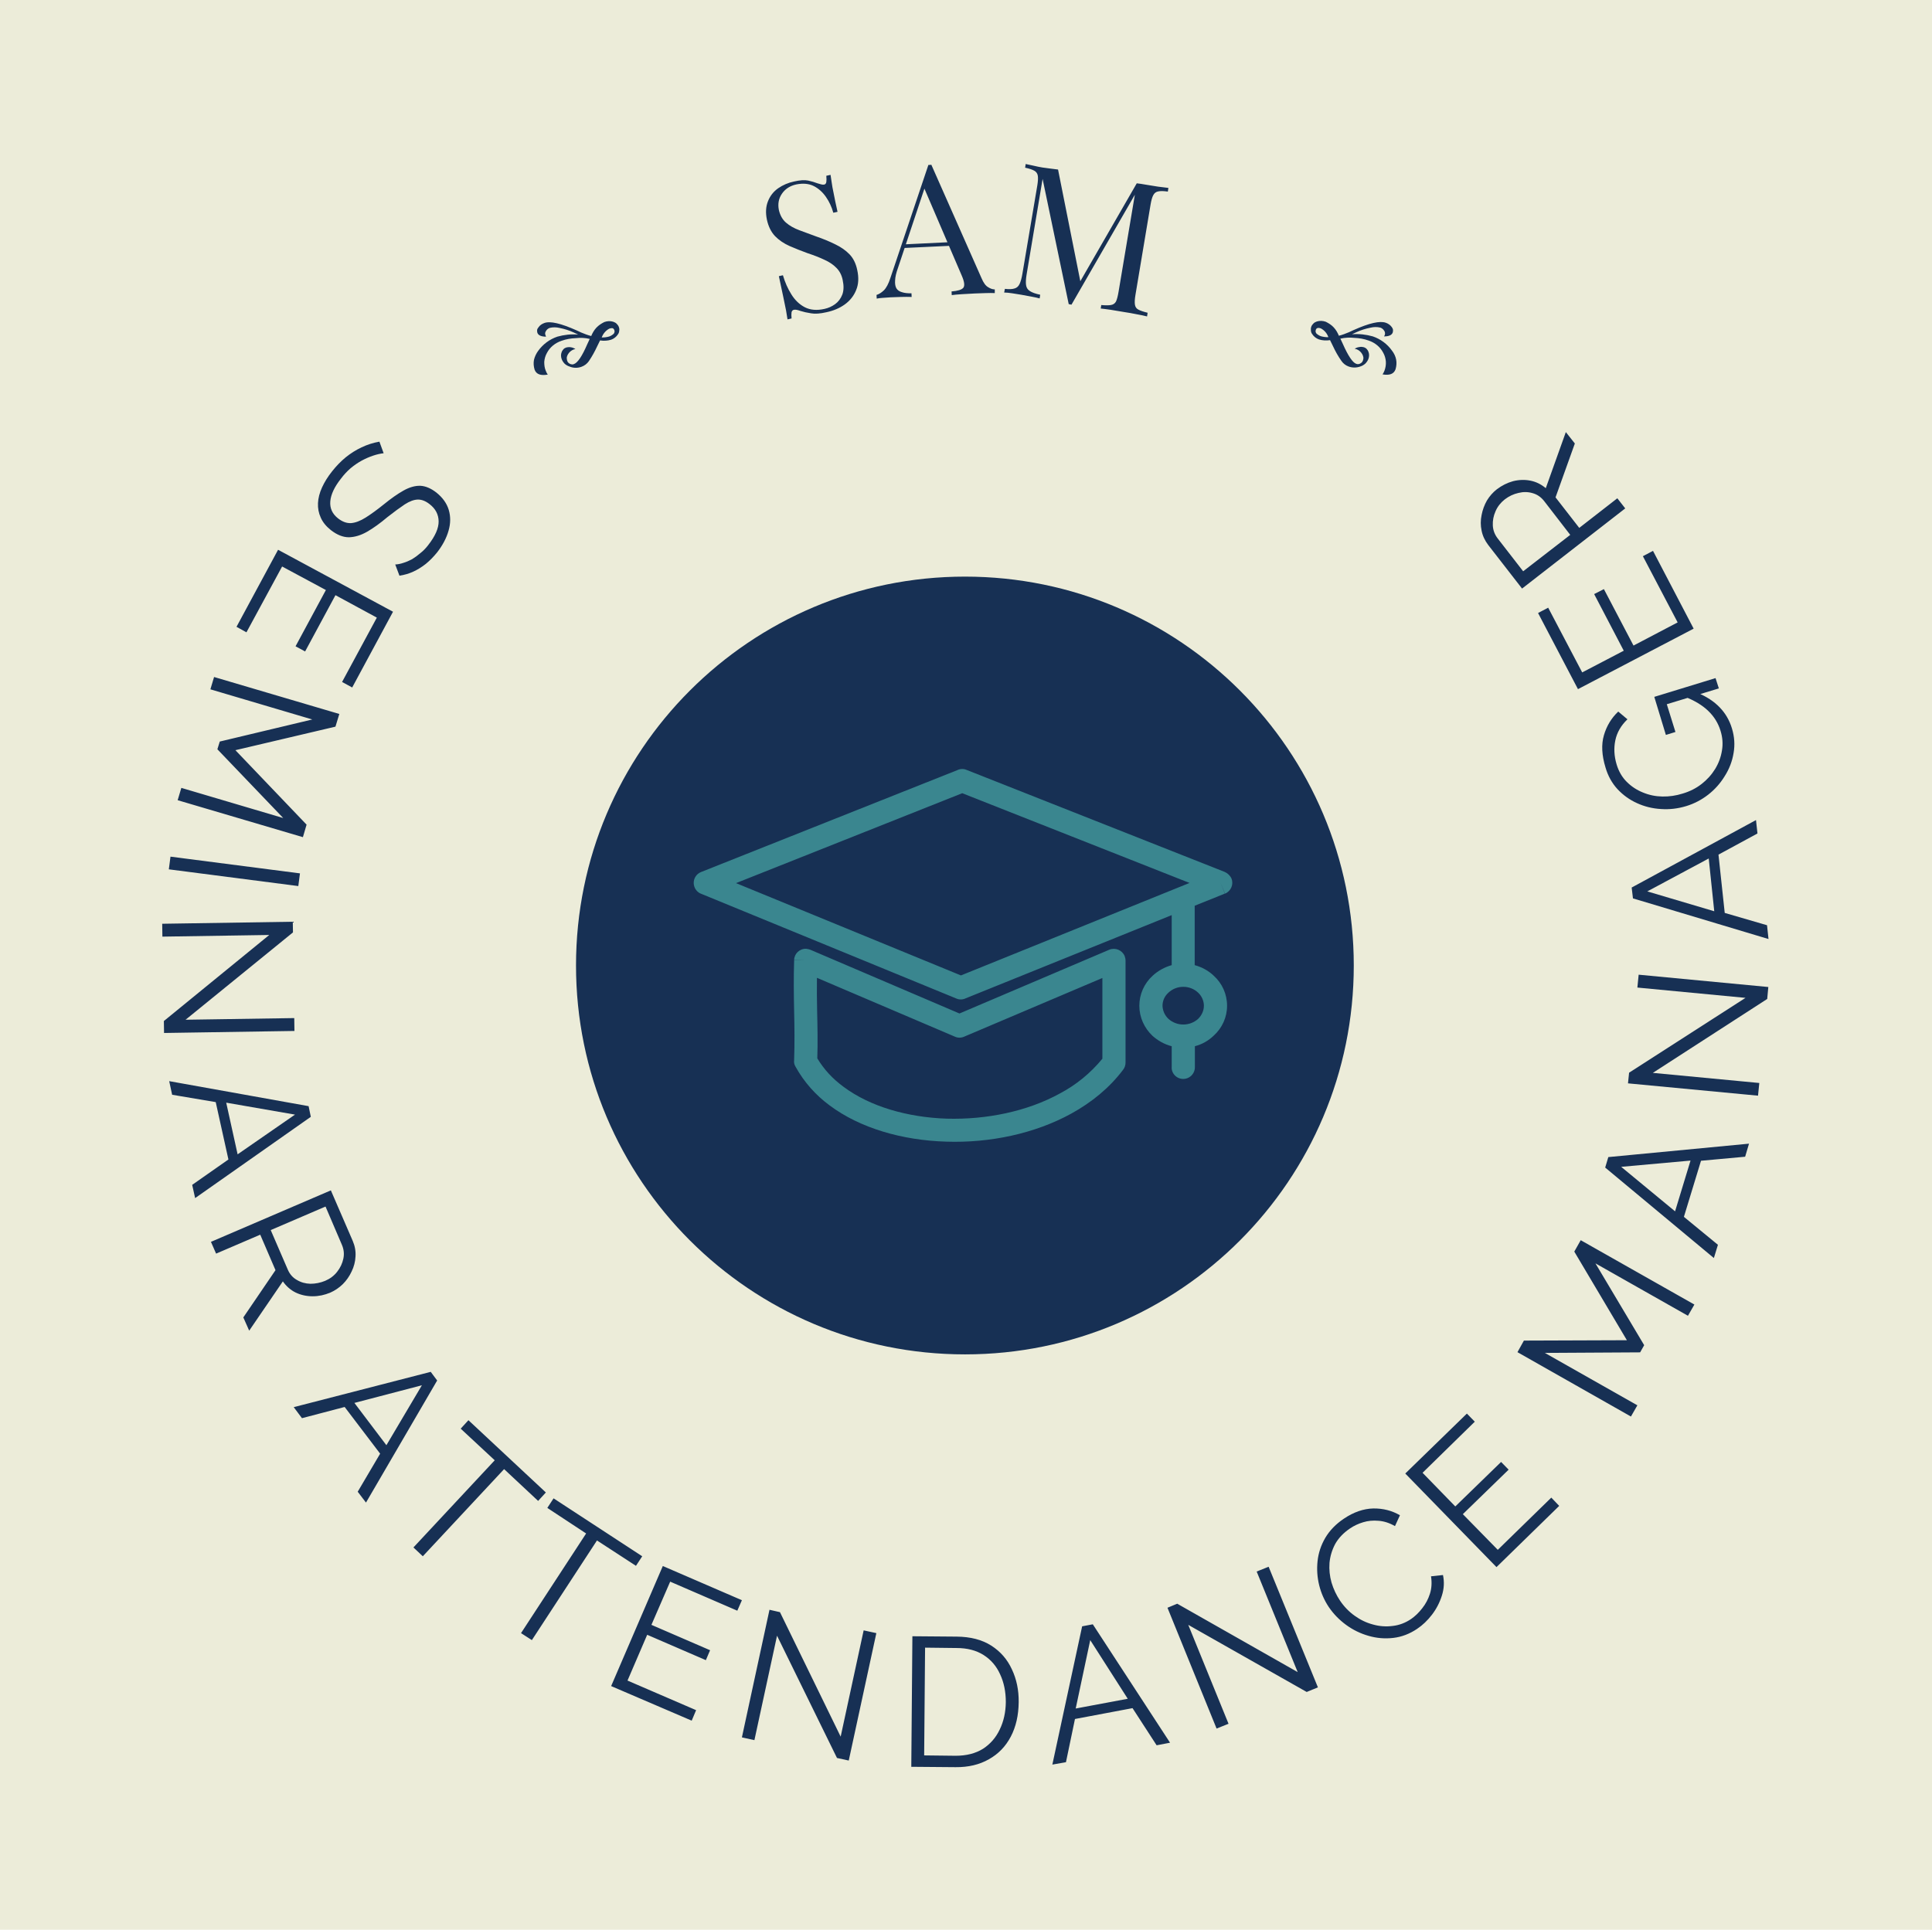 <svg xmlns="http://www.w3.org/2000/svg" version="1.1" xmlns:xlink="http://www.w3.org/1999/xlink" xmlns:svgjs="http://svgjs.dev/svgjs" viewBox="0 0 10.505 10.495"><g transform="matrix(1,0,0,1,3.132,3.136)"><rect width="10.505" height="10.505" x="-3.132" y="-3.141" fill="#ececd9"></rect><g><path d=" M 1.186 -2.149 Q 1.234 -2.16 1.262 -2.154 Q 1.29 -2.148 1.313 -2.139 Q 1.326 -2.135 1.334 -2.133 Q 1.342 -2.131 1.349 -2.132 Q 1.359 -2.134 1.361 -2.146 Q 1.363 -2.158 1.361 -2.18 L 1.384 -2.185 Q 1.386 -2.168 1.39 -2.145 Q 1.393 -2.121 1.401 -2.084 Q 1.408 -2.046 1.422 -1.984 L 1.399 -1.979 Q 1.386 -2.026 1.359 -2.065 Q 1.332 -2.104 1.293 -2.124 Q 1.253 -2.144 1.198 -2.133 Q 1.147 -2.122 1.12 -2.083 Q 1.093 -2.044 1.103 -1.994 Q 1.113 -1.95 1.142 -1.925 Q 1.171 -1.9 1.214 -1.884 Q 1.256 -1.868 1.306 -1.85 Q 1.364 -1.83 1.41 -1.807 Q 1.456 -1.785 1.487 -1.753 Q 1.518 -1.721 1.529 -1.668 Q 1.543 -1.605 1.523 -1.558 Q 1.504 -1.511 1.461 -1.48 Q 1.419 -1.45 1.362 -1.438 Q 1.31 -1.426 1.278 -1.432 Q 1.245 -1.437 1.22 -1.445 Q 1.196 -1.454 1.184 -1.451 Q 1.175 -1.449 1.172 -1.438 Q 1.17 -1.426 1.172 -1.404 L 1.15 -1.399 Q 1.147 -1.42 1.142 -1.448 Q 1.136 -1.476 1.127 -1.521 Q 1.118 -1.566 1.103 -1.634 L 1.125 -1.639 Q 1.142 -1.581 1.171 -1.535 Q 1.2 -1.488 1.244 -1.465 Q 1.289 -1.442 1.351 -1.456 Q 1.383 -1.463 1.409 -1.482 Q 1.435 -1.501 1.448 -1.534 Q 1.46 -1.567 1.45 -1.613 Q 1.442 -1.653 1.416 -1.679 Q 1.391 -1.705 1.351 -1.723 Q 1.311 -1.742 1.259 -1.759 Q 1.207 -1.778 1.161 -1.798 Q 1.114 -1.819 1.082 -1.852 Q 1.05 -1.886 1.038 -1.941 Q 1.026 -1.998 1.044 -2.042 Q 1.061 -2.085 1.099 -2.112 Q 1.138 -2.139 1.186 -2.149 M 1.932 -2.24 L 2.205 -1.623 Q 2.221 -1.585 2.241 -1.574 Q 2.26 -1.562 2.277 -1.562 L 2.277 -1.542 Q 2.257 -1.543 2.228 -1.542 Q 2.199 -1.541 2.17 -1.54 Q 2.131 -1.538 2.098 -1.536 Q 2.064 -1.534 2.043 -1.531 L 2.042 -1.551 Q 2.093 -1.555 2.106 -1.571 Q 2.119 -1.588 2.097 -1.638 L 1.888 -2.125 L 1.904 -2.139 L 1.751 -1.68 Q 1.736 -1.639 1.735 -1.611 Q 1.733 -1.584 1.742 -1.568 Q 1.751 -1.553 1.772 -1.547 Q 1.793 -1.54 1.824 -1.541 L 1.825 -1.521 Q 1.797 -1.522 1.766 -1.521 Q 1.736 -1.52 1.71 -1.519 Q 1.685 -1.517 1.667 -1.516 Q 1.65 -1.515 1.635 -1.512 L 1.634 -1.532 Q 1.654 -1.538 1.674 -1.557 Q 1.694 -1.577 1.709 -1.623 L 1.916 -2.239 Q 1.92 -2.239 1.924 -2.239 Q 1.928 -2.239 1.932 -2.24 M 2.073 -1.821 L 2.074 -1.801 L 1.777 -1.787 L 1.786 -1.807 L 2.073 -1.821 M 3.221 -2.114 L 3.218 -2.094 Q 3.184 -2.099 3.166 -2.095 Q 3.148 -2.092 3.139 -2.075 Q 3.13 -2.059 3.124 -2.023 L 3.042 -1.533 Q 3.036 -1.498 3.039 -1.479 Q 3.042 -1.46 3.058 -1.452 Q 3.075 -1.443 3.108 -1.435 L 3.105 -1.415 Q 3.082 -1.421 3.048 -1.427 Q 3.014 -1.434 2.98 -1.439 Q 2.941 -1.446 2.908 -1.451 Q 2.874 -1.456 2.853 -1.458 L 2.856 -1.477 Q 2.89 -1.474 2.908 -1.477 Q 2.927 -1.48 2.936 -1.496 Q 2.944 -1.513 2.95 -1.549 L 3.041 -2.091 L 3.045 -2.088 L 2.694 -1.479 L 2.679 -1.482 L 2.537 -2.163 L 2.45 -1.643 Q 2.444 -1.607 2.447 -1.586 Q 2.45 -1.564 2.468 -1.553 Q 2.486 -1.541 2.524 -1.533 L 2.521 -1.513 Q 2.503 -1.518 2.475 -1.523 Q 2.446 -1.529 2.421 -1.533 Q 2.396 -1.537 2.371 -1.541 Q 2.345 -1.545 2.328 -1.545 L 2.332 -1.565 Q 2.366 -1.561 2.384 -1.567 Q 2.403 -1.572 2.412 -1.592 Q 2.421 -1.611 2.427 -1.646 L 2.508 -2.126 Q 2.514 -2.162 2.511 -2.18 Q 2.508 -2.199 2.491 -2.208 Q 2.475 -2.217 2.442 -2.224 L 2.445 -2.244 Q 2.462 -2.24 2.487 -2.235 Q 2.512 -2.229 2.536 -2.225 Q 2.558 -2.222 2.581 -2.219 Q 2.605 -2.216 2.621 -2.214 L 2.746 -1.587 L 2.728 -1.582 L 3.049 -2.139 Q 3.061 -2.138 3.072 -2.136 Q 3.084 -2.134 3.096 -2.132 Q 3.13 -2.126 3.164 -2.121 Q 3.199 -2.117 3.221 -2.114" fill="#173054" fill-rule="nonzero"></path></g><g><path d=" M -0.983 -0.066 Q -0.961 -0.067 -0.938 -0.075 Q -0.915 -0.082 -0.891 -0.095 Q -0.868 -0.109 -0.846 -0.128 Q -0.823 -0.146 -0.804 -0.171 Q -0.746 -0.245 -0.747 -0.301 Q -0.748 -0.357 -0.796 -0.394 Q -0.829 -0.42 -0.861 -0.419 Q -0.892 -0.418 -0.931 -0.393 Q -0.97 -0.367 -1.025 -0.324 Q -1.084 -0.274 -1.136 -0.244 Q -1.187 -0.215 -1.235 -0.214 Q -1.283 -0.214 -1.333 -0.253 Q -1.372 -0.284 -1.388 -0.321 Q -1.405 -0.358 -1.403 -0.4 Q -1.401 -0.441 -1.381 -0.485 Q -1.361 -0.529 -1.326 -0.573 Q -1.292 -0.616 -1.252 -0.649 Q -1.211 -0.682 -1.166 -0.703 Q -1.12 -0.725 -1.069 -0.734 L -1.046 -0.671 Q -1.073 -0.668 -1.103 -0.658 Q -1.133 -0.648 -1.165 -0.631 Q -1.196 -0.614 -1.225 -0.59 Q -1.254 -0.565 -1.278 -0.533 Q -1.331 -0.466 -1.336 -0.41 Q -1.341 -0.353 -1.293 -0.316 Q -1.258 -0.289 -1.223 -0.291 Q -1.187 -0.294 -1.144 -0.321 Q -1.101 -0.348 -1.045 -0.393 Q -0.986 -0.441 -0.938 -0.468 Q -0.89 -0.495 -0.847 -0.494 Q -0.804 -0.492 -0.759 -0.457 Q -0.708 -0.416 -0.692 -0.363 Q -0.676 -0.309 -0.693 -0.25 Q -0.71 -0.19 -0.755 -0.132 Q -0.785 -0.095 -0.817 -0.069 Q -0.85 -0.043 -0.885 -0.027 Q -0.92 -0.011 -0.96 -0.005 L -0.983 -0.066 M -1.792 0.303 L -1.846 0.273 L -1.62 -0.146 L -0.995 0.191 L -1.217 0.603 L -1.272 0.573 L -1.083 0.223 L -1.308 0.101 L -1.473 0.407 L -1.525 0.379 L -1.36 0.073 L -1.598 -0.055 L -1.792 0.303 M -2.146 1.149 L -1.592 1.313 L -1.95 0.939 L -1.937 0.897 L -1.434 0.777 L -1.988 0.613 L -1.968 0.546 L -1.287 0.747 L -1.308 0.816 L -1.852 0.944 L -1.465 1.349 L -1.485 1.417 L -2.166 1.216 L -2.146 1.149 M -2.205 1.523 L -1.501 1.614 L -1.51 1.683 L -2.214 1.592 L -2.205 1.523 M -1.668 1.949 L -2.249 1.958 L -2.25 1.888 L -1.54 1.877 L -1.539 1.935 L -2.123 2.41 L -1.532 2.401 L -1.531 2.471 L -2.24 2.482 L -2.241 2.417 L -1.668 1.949 M -1.454 2.88 L -1.442 2.938 L -2.071 3.38 L -2.087 3.308 L -1.89 3.17 L -1.959 2.858 L -2.196 2.818 L -2.212 2.744 L -1.454 2.88 M -1.84 3.142 L -1.528 2.926 L -1.902 2.861 L -1.84 3.142 M -1.985 3.618 L -1.333 3.338 L -1.214 3.613 Q -1.196 3.655 -1.199 3.698 Q -1.201 3.74 -1.22 3.779 Q -1.238 3.818 -1.268 3.848 Q -1.299 3.878 -1.336 3.894 Q -1.383 3.914 -1.432 3.914 Q -1.481 3.914 -1.524 3.894 Q -1.566 3.873 -1.594 3.833 L -1.777 4.101 L -1.809 4.029 L -1.634 3.772 L -1.717 3.579 L -1.957 3.682 L -1.985 3.618 M -1.66 3.554 L -1.568 3.767 Q -1.552 3.806 -1.518 3.825 Q -1.485 3.845 -1.444 3.846 Q -1.403 3.846 -1.364 3.83 Q -1.324 3.813 -1.299 3.781 Q -1.273 3.748 -1.265 3.709 Q -1.257 3.671 -1.273 3.634 L -1.362 3.426 L -1.66 3.554 M -0.79 4.325 L -0.755 4.372 L -1.142 5.036 L -1.187 4.977 L -1.065 4.77 L -1.258 4.516 L -1.49 4.577 L -1.535 4.517 L -0.79 4.325 M -1.031 4.724 L -0.838 4.398 L -1.205 4.494 L -1.031 4.724 M -0.206 5.027 L -0.391 4.854 L -0.833 5.328 L -0.884 5.28 L -0.442 4.806 L -0.627 4.634 L -0.585 4.588 L -0.164 4.981 L -0.206 5.027 M 0.326 5.38 L 0.114 5.242 L -0.24 5.784 L -0.299 5.746 L 0.055 5.204 L -0.156 5.065 L -0.122 5.013 L 0.36 5.328 L 0.326 5.38 M 0.653 6.165 L 0.629 6.222 L 0.191 6.034 L 0.472 5.381 L 0.902 5.567 L 0.877 5.624 L 0.512 5.466 L 0.41 5.701 L 0.729 5.839 L 0.706 5.893 L 0.387 5.755 L 0.28 6.004 L 0.653 6.165 M 1.093 5.76 L 0.97 6.328 L 0.902 6.313 L 1.052 5.619 L 1.109 5.632 L 1.439 6.309 L 1.564 5.731 L 1.633 5.746 L 1.483 6.439 L 1.419 6.425 L 1.093 5.76 M 1.823 6.473 L 1.829 5.763 L 2.07 5.765 Q 2.183 5.766 2.258 5.814 Q 2.333 5.862 2.37 5.943 Q 2.408 6.023 2.407 6.121 Q 2.406 6.229 2.364 6.309 Q 2.322 6.389 2.245 6.432 Q 2.168 6.476 2.064 6.475 L 1.823 6.473 M 2.337 6.121 Q 2.337 6.036 2.306 5.97 Q 2.276 5.903 2.216 5.865 Q 2.156 5.827 2.069 5.827 L 1.898 5.825 L 1.893 6.411 L 2.064 6.413 Q 2.152 6.413 2.213 6.375 Q 2.273 6.336 2.304 6.27 Q 2.336 6.204 2.337 6.121 M 2.752 5.709 L 2.81 5.698 L 3.23 6.342 L 3.157 6.356 L 3.026 6.154 L 2.713 6.213 L 2.664 6.448 L 2.59 6.461 L 2.752 5.709 M 3 6.103 L 2.796 5.784 L 2.717 6.156 L 3 6.103 M 3.329 5.701 L 3.548 6.239 L 3.483 6.265 L 3.216 5.608 L 3.269 5.586 L 3.924 5.958 L 3.701 5.411 L 3.766 5.385 L 4.034 6.041 L 3.973 6.066 L 3.329 5.701 M 4.093 5.604 Q 4.057 5.55 4.041 5.486 Q 4.025 5.421 4.032 5.355 Q 4.039 5.288 4.074 5.228 Q 4.11 5.167 4.176 5.123 Q 4.255 5.07 4.335 5.068 Q 4.415 5.067 4.48 5.105 L 4.453 5.164 Q 4.408 5.138 4.363 5.135 Q 4.319 5.131 4.28 5.143 Q 4.24 5.155 4.208 5.177 Q 4.155 5.213 4.128 5.261 Q 4.102 5.31 4.097 5.364 Q 4.093 5.418 4.108 5.471 Q 4.124 5.524 4.154 5.569 Q 4.187 5.618 4.233 5.651 Q 4.28 5.685 4.333 5.699 Q 4.386 5.714 4.44 5.707 Q 4.494 5.701 4.541 5.669 Q 4.574 5.646 4.601 5.611 Q 4.629 5.576 4.643 5.532 Q 4.657 5.488 4.649 5.437 L 4.714 5.43 Q 4.726 5.486 4.708 5.542 Q 4.69 5.599 4.654 5.646 Q 4.618 5.693 4.573 5.723 Q 4.512 5.764 4.444 5.772 Q 4.376 5.78 4.31 5.761 Q 4.243 5.742 4.187 5.701 Q 4.131 5.66 4.093 5.604 M 5.303 5.009 L 5.346 5.054 L 5.005 5.387 L 4.509 4.878 L 4.844 4.552 L 4.887 4.596 L 4.603 4.874 L 4.781 5.057 L 5.03 4.815 L 5.071 4.857 L 4.822 5.099 L 5.012 5.293 L 5.303 5.009 M 6.046 4.02 L 5.543 3.735 L 5.808 4.18 L 5.786 4.219 L 5.268 4.222 L 5.771 4.507 L 5.736 4.568 L 5.119 4.218 L 5.154 4.155 L 5.714 4.153 L 5.428 3.671 L 5.463 3.609 L 6.081 3.959 L 6.046 4.02 M 5.596 3.214 L 5.613 3.157 L 6.378 3.084 L 6.357 3.155 L 6.117 3.177 L 6.024 3.482 L 6.209 3.634 L 6.187 3.706 L 5.596 3.214 M 6.06 3.176 L 5.683 3.21 L 5.976 3.452 L 6.06 3.176 M 5.855 2.699 L 6.434 2.754 L 6.427 2.823 L 5.72 2.756 L 5.726 2.698 L 6.359 2.291 L 5.771 2.235 L 5.778 2.165 L 6.483 2.232 L 6.477 2.297 L 5.855 2.699 M 5.747 1.75 L 5.74 1.691 L 6.416 1.324 L 6.424 1.397 L 6.212 1.512 L 6.246 1.829 L 6.476 1.896 L 6.484 1.971 L 5.747 1.75 M 6.159 1.533 L 5.825 1.712 L 6.189 1.82 L 6.159 1.533 M 6.285 0.825 Q 6.306 0.893 6.294 0.96 Q 6.283 1.027 6.246 1.085 Q 6.21 1.144 6.156 1.186 Q 6.102 1.228 6.037 1.248 Q 5.968 1.269 5.899 1.264 Q 5.83 1.26 5.769 1.232 Q 5.709 1.205 5.663 1.156 Q 5.618 1.107 5.598 1.039 Q 5.567 0.938 5.589 0.863 Q 5.611 0.787 5.667 0.734 L 5.717 0.776 Q 5.664 0.827 5.651 0.891 Q 5.638 0.954 5.658 1.021 Q 5.675 1.078 5.713 1.116 Q 5.751 1.154 5.801 1.174 Q 5.851 1.195 5.907 1.196 Q 5.963 1.197 6.017 1.18 Q 6.075 1.163 6.12 1.128 Q 6.165 1.093 6.194 1.046 Q 6.223 0.998 6.231 0.945 Q 6.24 0.892 6.223 0.838 Q 6.204 0.776 6.156 0.73 Q 6.108 0.684 6.028 0.653 L 6.098 0.632 Q 6.245 0.693 6.285 0.825 M 5.931 0.694 L 5.978 0.845 L 5.926 0.861 L 5.863 0.654 L 6.196 0.552 L 6.214 0.608 L 5.931 0.694 M 5.801 -0.111 L 5.856 -0.14 L 6.077 0.283 L 5.448 0.612 L 5.231 0.198 L 5.286 0.169 L 5.471 0.521 L 5.697 0.403 L 5.536 0.095 L 5.589 0.068 L 5.75 0.375 L 5.99 0.249 L 5.801 -0.111 M 5.705 -0.371 L 5.144 0.065 L 4.96 -0.172 Q 4.932 -0.209 4.924 -0.25 Q 4.915 -0.292 4.924 -0.335 Q 4.932 -0.377 4.953 -0.414 Q 4.975 -0.45 5.007 -0.475 Q 5.048 -0.506 5.095 -0.519 Q 5.143 -0.531 5.189 -0.522 Q 5.235 -0.513 5.273 -0.481 L 5.382 -0.786 L 5.431 -0.724 L 5.326 -0.431 L 5.455 -0.265 L 5.662 -0.426 L 5.705 -0.371 M 5.406 -0.227 L 5.264 -0.411 Q 5.238 -0.444 5.201 -0.454 Q 5.164 -0.465 5.124 -0.455 Q 5.084 -0.446 5.05 -0.42 Q 5.016 -0.393 5 -0.356 Q 4.983 -0.318 4.985 -0.278 Q 4.987 -0.239 5.012 -0.207 L 5.15 -0.029 L 5.406 -0.227" fill="#173054" fill-rule="nonzero"></path></g><g clip-path="url(#SvgjsClipPath1004)"><g clip-path="url(#a561c0b04-2c04-4520-bba3-c94e73c5dc1f548d62e8-e5ec-4d18-9ed3-8fef146e69de)"><path d=" M 4.229 2.115 C 4.229 3.283 3.283 4.23 2.115 4.23 C 0.947 4.23 0 3.283 0 2.115 C 0 0.947 0.947 -0 2.115 -0 C 3.283 -0 4.229 0.947 4.229 2.115" fill="#173054" transform="matrix(1,0,0,1,0,0)" fill-rule="nonzero"></path></g><g clip-path="url(#a561c0b04-2c04-4520-bba3-c94e73c5dc1f548d62e8-e5ec-4d18-9ed3-8fef146e69de)"><path d=" M 0.87 1.667 L 2.1 1.178 L 3.336 1.666 L 2.093 2.169 Z M 1.278 2.031 C 1.269 2.027 1.26 2.025 1.251 2.024 C 1.216 2.023 1.187 2.05 1.186 2.085 L 1.249 2.087 L 1.186 2.086 C 1.183 2.181 1.184 2.272 1.186 2.363 C 1.188 2.45 1.189 2.537 1.186 2.629 C 1.184 2.642 1.187 2.655 1.194 2.666 L 1.249 2.636 L 1.194 2.666 C 1.24 2.749 1.303 2.82 1.379 2.876 C 1.545 3 1.775 3.066 2.013 3.073 C 2.249 3.081 2.493 3.03 2.692 2.921 C 2.803 2.86 2.9 2.781 2.974 2.683 C 2.983 2.672 2.988 2.658 2.988 2.643 L 2.988 2.089 C 2.988 2.08 2.986 2.071 2.983 2.063 C 2.969 2.031 2.932 2.016 2.9 2.029 L 2.925 2.087 L 2.9 2.029 L 2.085 2.376 Z M 2.06 2.502 L 2.06 2.502 C 2.077 2.51 2.097 2.509 2.113 2.501 L 2.862 2.183 L 2.862 2.622 C 2.798 2.7 2.72 2.764 2.631 2.811 C 2.453 2.909 2.231 2.954 2.016 2.948 C 1.804 2.941 1.6 2.883 1.455 2.775 C 1.396 2.732 1.348 2.68 1.312 2.62 C 1.315 2.531 1.313 2.446 1.311 2.361 C 1.31 2.302 1.309 2.243 1.31 2.182 Z M 3.364 2.113 L 3.364 1.79 L 3.528 1.724 L 3.505 1.666 L 3.529 1.724 C 3.561 1.711 3.577 1.674 3.564 1.642 C 3.557 1.626 3.543 1.613 3.527 1.606 L 2.123 1.051 C 2.107 1.044 2.088 1.045 2.072 1.053 L 0.679 1.607 L 0.703 1.666 L 0.679 1.607 C 0.655 1.617 0.639 1.641 0.64 1.668 C 0.641 1.694 0.658 1.718 0.683 1.726 L 2.069 2.295 L 2.093 2.237 L 2.069 2.295 C 2.085 2.302 2.104 2.301 2.12 2.293 L 3.239 1.841 L 3.239 2.113 C 3.2 2.124 3.164 2.144 3.135 2.171 C 3.089 2.213 3.063 2.272 3.063 2.334 C 3.063 2.397 3.09 2.455 3.134 2.497 C 3.163 2.523 3.199 2.544 3.239 2.554 L 3.239 2.666 C 3.237 2.689 3.249 2.711 3.269 2.723 C 3.289 2.735 3.314 2.735 3.334 2.723 C 3.354 2.711 3.366 2.689 3.365 2.666 L 3.365 2.554 C 3.404 2.544 3.439 2.524 3.468 2.496 C 3.513 2.455 3.54 2.397 3.54 2.334 C 3.54 2.27 3.513 2.212 3.468 2.171 C 3.44 2.144 3.404 2.124 3.364 2.113 M 3.383 2.263 C 3.402 2.281 3.414 2.307 3.414 2.334 C 3.414 2.361 3.402 2.386 3.383 2.405 C 3.361 2.425 3.332 2.436 3.302 2.436 C 3.272 2.436 3.243 2.425 3.221 2.405 C 3.201 2.386 3.19 2.361 3.189 2.334 C 3.189 2.306 3.201 2.281 3.221 2.263 C 3.243 2.242 3.272 2.231 3.302 2.231 C 3.332 2.231 3.361 2.242 3.383 2.263" fill="#3a868f" transform="matrix(1,0,0,1,0,0)" fill-rule="nonzero"></path></g></g><g transform="matrix(0.939,-0.343,0.343,0.939,0.437,-0.082)"><g clip-path="url(#SvgjsClipPath1005)"><path d=" M 0.125 -1.235 L 0.099 -1.21 C 0.077 -1.188 0.054 -1.168 0.029 -1.15 C 0.015 -1.14 -0.002 -1.135 -0.019 -1.135 C -0.041 -1.135 -0.063 -1.143 -0.079 -1.158 C -0.087 -1.164 -0.094 -1.172 -0.099 -1.181 C -0.103 -1.19 -0.106 -1.2 -0.106 -1.211 C -0.106 -1.224 -0.102 -1.237 -0.093 -1.247 C -0.089 -1.252 -0.084 -1.255 -0.079 -1.258 C -0.074 -1.261 -0.068 -1.262 -0.062 -1.262 C -0.053 -1.261 -0.044 -1.259 -0.036 -1.254 C -0.029 -1.25 -0.022 -1.244 -0.017 -1.237 C -0.02 -1.237 -0.023 -1.238 -0.026 -1.238 C -0.04 -1.238 -0.054 -1.233 -0.065 -1.224 C -0.07 -1.22 -0.074 -1.215 -0.077 -1.21 C -0.079 -1.204 -0.081 -1.198 -0.081 -1.192 C -0.081 -1.188 -0.08 -1.184 -0.079 -1.181 C -0.077 -1.177 -0.075 -1.174 -0.072 -1.171 C -0.07 -1.169 -0.066 -1.166 -0.063 -1.165 C -0.06 -1.163 -0.056 -1.163 -0.052 -1.163 C -0.031 -1.163 0.004 -1.188 0.053 -1.24 L 0.075 -1.262 C 0.054 -1.276 0.03 -1.286 0.005 -1.292 C -0.02 -1.3 -0.046 -1.305 -0.073 -1.305 C -0.109 -1.306 -0.144 -1.294 -0.17 -1.27 C -0.183 -1.259 -0.193 -1.245 -0.2 -1.23 C -0.206 -1.214 -0.21 -1.198 -0.209 -1.181 C -0.209 -1.173 -0.208 -1.165 -0.206 -1.158 C -0.245 -1.165 -0.264 -1.181 -0.264 -1.208 C -0.263 -1.226 -0.258 -1.244 -0.249 -1.259 C -0.239 -1.274 -0.226 -1.287 -0.211 -1.297 C -0.174 -1.322 -0.131 -1.335 -0.086 -1.334 C -0.048 -1.331 -0.011 -1.322 0.024 -1.306 L 0.005 -1.325 C -0.014 -1.344 -0.035 -1.36 -0.058 -1.374 C -0.073 -1.384 -0.09 -1.391 -0.109 -1.393 C -0.118 -1.393 -0.127 -1.39 -0.134 -1.384 C -0.137 -1.382 -0.14 -1.378 -0.142 -1.375 C -0.144 -1.371 -0.144 -1.367 -0.144 -1.363 C -0.144 -1.36 -0.144 -1.357 -0.144 -1.355 C -0.168 -1.364 -0.181 -1.376 -0.181 -1.391 C -0.181 -1.396 -0.179 -1.401 -0.177 -1.406 C -0.174 -1.411 -0.17 -1.414 -0.165 -1.417 C -0.154 -1.425 -0.141 -1.428 -0.127 -1.428 C -0.093 -1.428 -0.043 -1.395 0.024 -1.33 L 0.043 -1.311 C 0.057 -1.298 0.072 -1.285 0.088 -1.274 C 0.1 -1.287 0.114 -1.299 0.13 -1.307 C 0.146 -1.315 0.163 -1.319 0.181 -1.321 C 0.198 -1.321 0.214 -1.316 0.227 -1.306 C 0.233 -1.301 0.238 -1.296 0.241 -1.289 C 0.244 -1.283 0.246 -1.276 0.246 -1.269 C 0.246 -1.262 0.245 -1.255 0.241 -1.249 C 0.238 -1.242 0.234 -1.237 0.228 -1.233 C 0.215 -1.223 0.199 -1.218 0.183 -1.218 C 0.163 -1.219 0.143 -1.225 0.125 -1.235 L 0.125 -1.235 Z M 0.139 -1.247 C 0.152 -1.242 0.165 -1.239 0.179 -1.238 C 0.189 -1.238 0.199 -1.24 0.208 -1.244 C 0.211 -1.246 0.213 -1.249 0.215 -1.252 C 0.217 -1.255 0.217 -1.258 0.217 -1.262 C 0.217 -1.264 0.217 -1.266 0.216 -1.268 C 0.215 -1.271 0.214 -1.272 0.212 -1.274 C 0.206 -1.277 0.2 -1.278 0.194 -1.278 C 0.173 -1.275 0.153 -1.264 0.139 -1.247 L 0.139 -1.247 Z" fill="#173054" transform="matrix(1,0,0,1,0,0)" fill-rule="nonzero"></path></g></g><g transform="matrix(-0.939,-0.343,-0.343,0.939,7.792,1.377)"><g clip-path="url(#SvgjsClipPath1006)"><path d=" M 4.383 -1.235 L 4.357 -1.21 C 4.335 -1.188 4.312 -1.168 4.286 -1.15 C 4.272 -1.14 4.256 -1.135 4.239 -1.135 C 4.217 -1.135 4.195 -1.143 4.178 -1.158 C 4.17 -1.164 4.164 -1.172 4.159 -1.181 C 4.155 -1.19 4.152 -1.2 4.152 -1.211 C 4.152 -1.224 4.156 -1.237 4.165 -1.247 C 4.169 -1.252 4.173 -1.255 4.179 -1.258 C 4.184 -1.261 4.19 -1.262 4.196 -1.262 C 4.205 -1.261 4.214 -1.259 4.221 -1.254 C 4.229 -1.25 4.236 -1.244 4.241 -1.237 C 4.238 -1.237 4.235 -1.238 4.231 -1.238 C 4.217 -1.238 4.204 -1.233 4.193 -1.224 C 4.188 -1.22 4.184 -1.215 4.181 -1.21 C 4.178 -1.204 4.177 -1.198 4.177 -1.192 C 4.177 -1.188 4.178 -1.184 4.179 -1.181 C 4.181 -1.177 4.183 -1.174 4.186 -1.171 C 4.188 -1.169 4.191 -1.166 4.195 -1.165 C 4.198 -1.163 4.202 -1.163 4.206 -1.163 C 4.226 -1.163 4.261 -1.188 4.311 -1.24 L 4.333 -1.262 C 4.311 -1.276 4.288 -1.286 4.263 -1.292 C 4.238 -1.3 4.212 -1.305 4.185 -1.305 C 4.149 -1.306 4.114 -1.294 4.088 -1.27 C 4.075 -1.259 4.065 -1.245 4.058 -1.23 C 4.051 -1.214 4.048 -1.198 4.048 -1.181 C 4.048 -1.173 4.049 -1.165 4.051 -1.158 C 4.013 -1.165 3.994 -1.181 3.994 -1.208 C 3.995 -1.226 4 -1.244 4.009 -1.259 C 4.018 -1.274 4.031 -1.287 4.047 -1.297 C 4.083 -1.322 4.127 -1.335 4.172 -1.334 C 4.21 -1.331 4.247 -1.322 4.282 -1.306 L 4.263 -1.325 C 4.244 -1.344 4.223 -1.36 4.2 -1.374 C 4.185 -1.384 4.168 -1.391 4.149 -1.393 C 4.14 -1.393 4.131 -1.39 4.124 -1.384 C 4.12 -1.382 4.118 -1.378 4.116 -1.375 C 4.114 -1.371 4.113 -1.367 4.113 -1.363 C 4.113 -1.36 4.114 -1.357 4.114 -1.355 C 4.089 -1.364 4.077 -1.376 4.077 -1.391 C 4.077 -1.396 4.079 -1.401 4.081 -1.406 C 4.084 -1.411 4.088 -1.414 4.092 -1.417 C 4.104 -1.425 4.117 -1.428 4.13 -1.428 C 4.165 -1.428 4.215 -1.395 4.282 -1.33 L 4.301 -1.311 C 4.315 -1.298 4.33 -1.285 4.346 -1.274 C 4.358 -1.287 4.372 -1.299 4.388 -1.307 C 4.403 -1.315 4.421 -1.319 4.439 -1.321 C 4.455 -1.321 4.472 -1.316 4.485 -1.306 C 4.491 -1.301 4.496 -1.296 4.499 -1.289 C 4.502 -1.283 4.504 -1.276 4.504 -1.269 C 4.504 -1.262 4.502 -1.255 4.499 -1.249 C 4.496 -1.242 4.492 -1.237 4.486 -1.233 C 4.473 -1.223 4.457 -1.218 4.441 -1.218 C 4.421 -1.219 4.401 -1.225 4.383 -1.235 L 4.383 -1.235 Z M 4.397 -1.247 C 4.41 -1.242 4.423 -1.239 4.437 -1.238 C 4.447 -1.238 4.457 -1.24 4.466 -1.244 C 4.469 -1.246 4.471 -1.249 4.473 -1.252 C 4.474 -1.255 4.475 -1.258 4.475 -1.262 C 4.475 -1.264 4.475 -1.266 4.474 -1.268 C 4.473 -1.271 4.471 -1.272 4.469 -1.274 C 4.464 -1.277 4.458 -1.278 4.452 -1.278 C 4.43 -1.275 4.411 -1.264 4.397 -1.247 L 4.397 -1.247 Z" fill="#173054" transform="matrix(1,0,0,1,0,0)" fill-rule="nonzero"></path></g></g></g><defs><clipPath id="SvgjsClipPath1004"><path d=" M 0 0 h 4.229 v 4.23 h -4.229 Z"></path></clipPath><clipPath id="a561c0b04-2c04-4520-bba3-c94e73c5dc1f548d62e8-e5ec-4d18-9ed3-8fef146e69de"><path d=" M 0 4.23 L 4.229 4.23 L 4.229 -0 L 0 -0 Z"></path></clipPath><clipPath id="SvgjsClipPath1005"><path d=" M -0.337 -1.6 h 0.645 v 0.645 h -0.645 Z"></path></clipPath><clipPath id="SvgjsClipPath1006"><path d=" M 3.921 -1.6 h 0.645 v 0.645 h -0.645 Z"></path></clipPath></defs></svg>